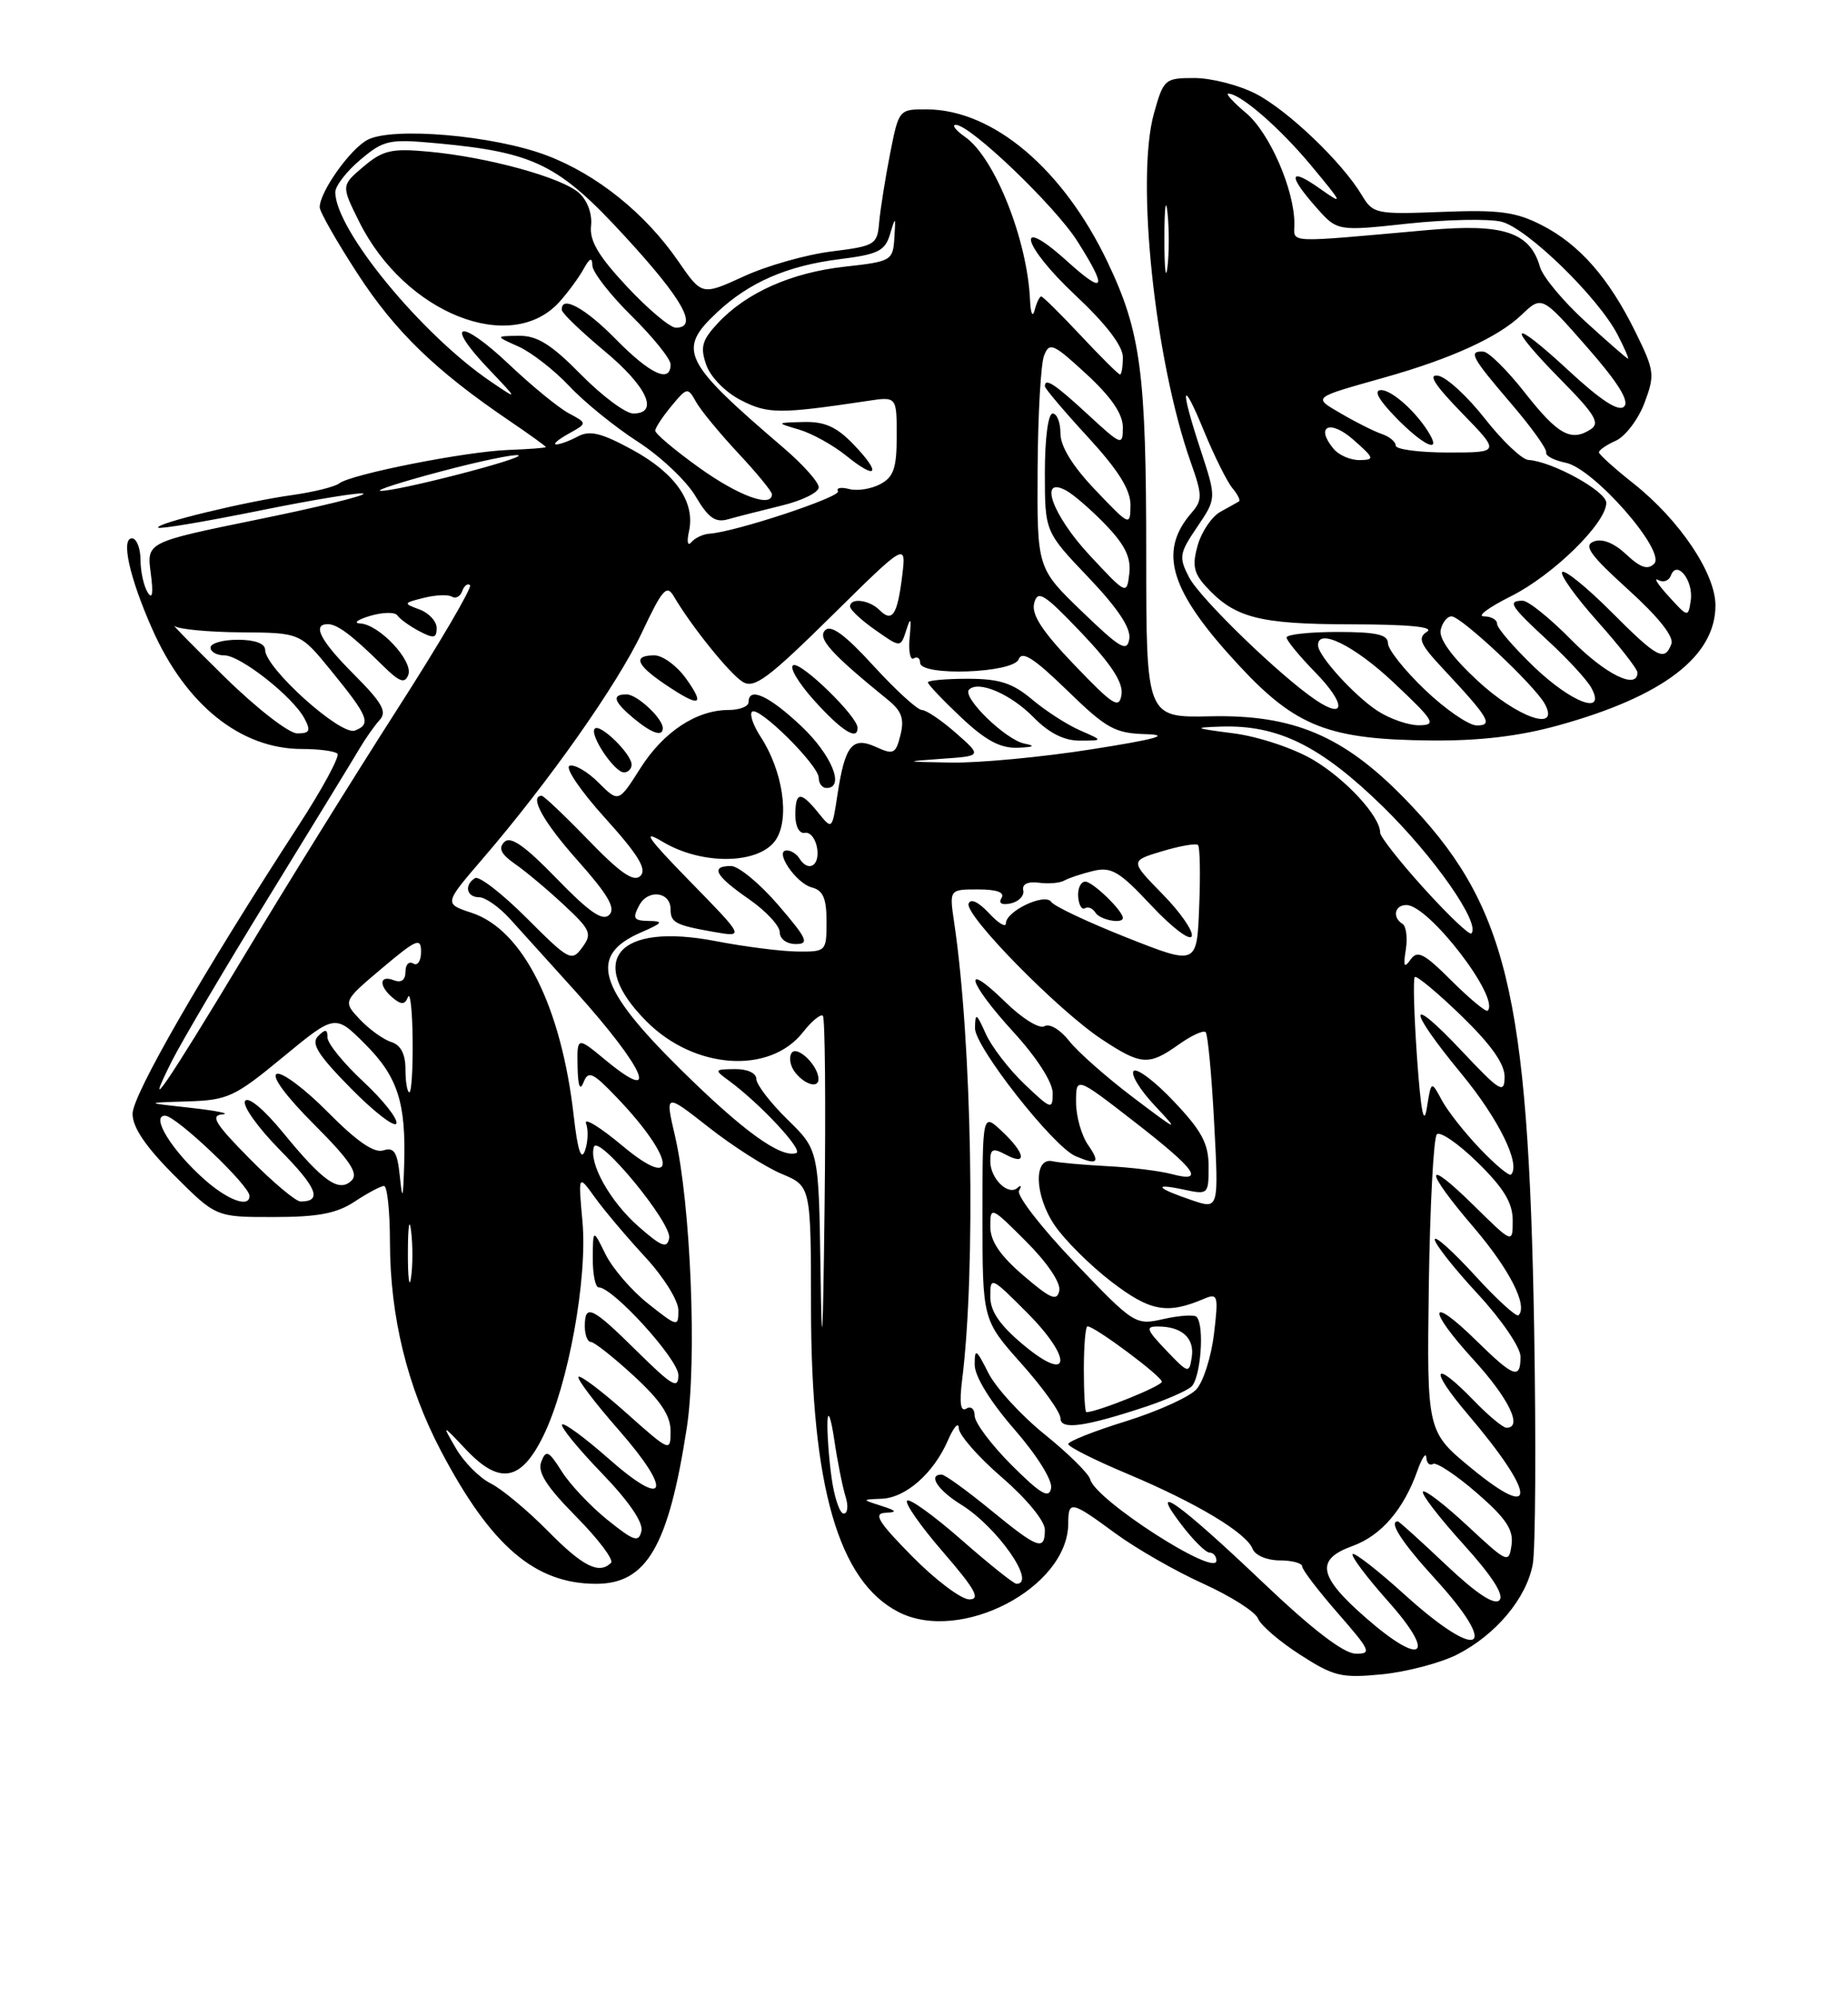 <?xml version="1.0" encoding="UTF-8" standalone="no"?>
<!DOCTYPE svg PUBLIC "-//W3C//DTD SVG 1.1//EN" "http://www.w3.org/Graphics/SVG/1.1/DTD/svg11.dtd" >
<svg xmlns="http://www.w3.org/2000/svg" xmlns:xlink="http://www.w3.org/1999/xlink" version="1.1" viewBox="0 0 237 256">
 <g >
 <path fill="currentColor"
d=" M 186.89 212.06 C 191.84 209.53 195.75 204.87 196.57 200.50 C 196.92 198.60 197.00 185.00 196.75 170.27 C 196.00 127.02 193.24 115.79 180.08 102.29 C 172.28 94.30 165.85 91.58 155.26 91.81 C 147.00 91.99 147.00 91.99 147.00 71.13 C 147.00 47.74 146.31 42.54 142.04 33.59 C 136.35 21.66 127.37 14.07 118.89 14.02 C 115.28 14.00 115.27 14.01 114.14 19.75 C 113.52 22.91 112.90 26.85 112.75 28.50 C 112.51 31.37 112.24 31.53 106.64 32.23 C 103.41 32.63 98.35 34.06 95.40 35.42 C 90.02 37.88 90.02 37.88 87.02 33.53 C 82.77 27.35 76.55 22.35 70.08 19.91 C 63.27 17.34 50.31 16.23 47.12 17.93 C 44.88 19.13 41.01 24.59 41.00 26.56 C 41.00 27.14 43.19 30.98 45.87 35.10 C 50.66 42.47 55.86 47.51 65.25 53.88 C 67.86 55.65 70.00 57.19 70.00 57.30 C 70.00 57.41 67.86 57.57 65.25 57.67 C 59.83 57.85 45.00 60.78 43.50 61.96 C 42.95 62.39 40.25 63.06 37.50 63.45 C 31.37 64.31 19.79 67.12 20.30 67.63 C 20.50 67.84 26.41 66.84 33.42 65.42 C 40.43 64.00 46.37 63.04 46.61 63.28 C 46.86 63.53 40.70 65.03 32.93 66.61 C 18.81 69.50 18.81 69.50 19.33 73.45 C 19.68 76.05 19.55 76.90 18.95 75.95 C 18.44 75.15 18.02 73.26 18.02 71.75 C 18.01 70.24 17.51 69.00 16.92 69.00 C 15.49 69.00 16.61 74.04 19.49 80.55 C 23.80 90.34 30.86 96.00 38.73 96.00 C 40.90 96.00 42.94 96.27 43.27 96.60 C 43.60 96.94 41.35 101.10 38.26 105.85 C 25.99 124.74 17.00 140.34 17.00 142.76 C 17.00 144.50 18.69 146.99 22.35 150.65 C 27.70 156.00 27.70 156.00 35.10 155.99 C 40.80 155.99 43.19 155.53 45.50 154.00 C 47.15 152.91 48.84 152.01 49.25 152.01 C 49.66 152.00 50.01 155.26 50.01 159.25 C 50.03 168.76 52.23 177.74 56.53 185.93 C 62.96 198.16 68.61 203.00 76.45 203.00 C 82.94 203.00 85.73 198.20 88.08 183.00 C 89.40 174.42 88.59 154.33 86.57 145.62 C 85.28 140.09 85.28 140.09 90.89 144.49 C 93.98 146.92 98.19 149.60 100.25 150.46 C 104.00 152.03 104.00 152.03 104.01 167.76 C 104.04 190.54 107.52 202.63 115.20 206.60 C 123.15 210.72 136.98 203.51 137.00 195.25 C 137.00 192.29 137.38 192.37 143.04 196.53 C 145.68 198.47 150.74 201.37 154.30 202.98 C 157.85 204.59 161.02 206.60 161.34 207.46 C 161.67 208.31 164.09 210.39 166.72 212.08 C 171.06 214.88 172.03 215.11 177.26 214.60 C 180.43 214.28 184.76 213.14 186.89 212.06 Z  M 199.87 92.97 C 213.30 89.25 220.00 84.13 220.00 77.59 C 220.00 73.50 215.42 66.68 209.53 62.00 C 207.10 60.08 205.09 58.27 205.06 57.99 C 205.03 57.71 206.00 57.03 207.22 56.49 C 208.44 55.94 210.09 53.77 210.89 51.67 C 212.25 48.05 212.19 47.53 209.78 42.63 C 206.36 35.66 202.58 31.34 197.73 28.86 C 194.38 27.15 192.26 26.87 184.92 27.16 C 176.45 27.49 176.08 27.41 174.64 25.00 C 172.10 20.76 165.13 14.11 161.01 12.00 C 158.85 10.90 155.32 10.00 153.17 10.00 C 149.38 10.00 149.22 10.14 147.99 14.54 C 145.64 22.92 148.10 46.20 152.70 59.22 C 154.21 63.48 154.22 64.10 152.82 65.72 C 148.46 70.73 150.03 75.77 158.94 85.34 C 166.20 93.15 170.42 94.79 183.52 94.91 C 189.74 94.97 194.81 94.37 199.87 92.97 Z  M 162.00 202.86 C 151.18 192.57 147.15 189.71 151.49 195.39 C 153.00 197.38 154.63 199.00 155.12 199.00 C 155.60 199.00 156.00 199.46 156.00 200.03 C 156.00 202.23 140.45 192.23 139.82 189.62 C 139.64 188.90 137.03 186.31 134.00 183.87 C 130.97 181.43 127.71 177.87 126.75 175.97 C 125.19 172.87 125.00 172.76 125.00 174.92 C 125.00 176.40 126.97 179.61 130.07 183.18 C 133.00 186.54 135.00 189.75 134.80 190.75 C 134.54 192.13 133.47 191.51 129.73 187.78 C 127.13 185.18 125.00 182.34 125.00 181.47 C 125.00 180.59 124.52 180.18 123.92 180.55 C 123.19 181.00 123.02 179.83 123.39 176.86 C 125.16 162.68 124.65 133.55 122.37 118.25 C 121.74 114.00 121.74 114.00 125.43 114.00 C 127.85 114.00 128.89 114.38 128.44 115.10 C 128.02 115.78 128.46 116.04 129.63 115.79 C 130.66 115.56 131.38 114.81 131.23 114.12 C 131.05 113.32 131.80 112.96 133.23 113.14 C 134.48 113.31 135.95 113.18 136.50 112.86 C 137.05 112.54 138.72 111.99 140.20 111.63 C 142.53 111.07 143.57 111.69 147.67 116.08 C 150.30 118.88 152.62 120.65 152.84 119.99 C 153.05 119.34 151.36 116.90 149.07 114.58 C 144.92 110.34 144.92 110.34 149.06 109.10 C 151.33 108.42 153.40 108.06 153.64 108.31 C 153.89 108.55 153.96 112.12 153.79 116.24 C 153.50 123.73 153.50 123.73 144.50 120.17 C 139.55 118.21 135.19 116.16 134.82 115.60 C 134.00 114.41 129.00 116.78 129.00 118.36 C 129.00 118.92 128.01 118.32 126.81 117.02 C 125.47 115.59 124.46 115.12 124.22 115.83 C 123.73 117.32 135.64 129.45 141.24 133.17 C 146.35 136.55 147.31 136.62 151.15 133.89 C 152.78 132.73 154.34 132.01 154.62 132.29 C 154.90 132.57 155.39 137.79 155.71 143.90 C 156.30 155.00 156.30 155.00 152.90 153.85 C 148.33 152.31 147.75 151.61 151.75 152.46 C 154.95 153.15 155.00 153.10 155.00 149.52 C 155.00 146.59 154.14 144.97 150.57 141.20 C 148.14 138.62 145.81 136.86 145.39 137.27 C 144.98 137.69 146.18 139.67 148.07 141.68 C 151.32 145.14 151.18 145.09 145.32 140.66 C 141.92 138.09 138.22 134.83 137.11 133.41 C 135.98 131.97 134.58 131.14 133.95 131.53 C 133.32 131.92 131.10 130.56 128.91 128.41 C 123.27 122.91 124.09 125.85 130.00 132.31 C 132.97 135.56 135.00 138.72 135.00 140.09 C 135.00 142.28 134.83 142.23 131.38 138.95 C 129.39 137.05 127.16 134.15 126.42 132.50 C 125.22 129.82 125.07 129.74 125.04 131.78 C 125.00 134.15 135.05 146.94 137.92 148.18 C 140.74 149.39 141.14 149.04 139.56 146.78 C 138.70 145.56 138.00 143.08 138.00 141.27 C 138.00 137.98 138.00 137.98 145.43 143.74 C 153.39 149.91 154.64 151.65 150.25 150.48 C 148.74 150.08 145.03 149.62 142.00 149.47 C 138.97 149.31 135.82 149.03 135.00 148.84 C 132.53 148.28 132.66 153.20 135.23 157.01 C 136.50 158.90 139.79 162.17 142.52 164.27 C 147.51 168.09 149.66 168.49 154.41 166.47 C 156.19 165.72 156.28 166.02 155.69 170.97 C 155.34 173.89 154.33 177.08 153.44 178.07 C 152.55 179.05 148.48 180.89 144.41 182.16 C 140.33 183.42 137.00 184.74 137.00 185.09 C 137.00 185.44 140.42 187.16 144.60 188.91 C 153.45 192.63 159.86 196.47 160.65 198.54 C 160.97 199.35 162.50 200.00 164.11 200.00 C 165.70 200.00 167.00 200.35 167.00 200.77 C 167.00 201.19 169.06 203.89 171.58 206.77 C 175.78 211.58 175.97 212.00 173.83 211.95 C 172.30 211.92 168.23 208.79 162.00 202.86 Z  M 147.00 180.28 C 149.47 179.45 152.06 178.33 152.75 177.77 C 153.98 176.77 154.52 169.85 153.45 168.78 C 153.15 168.48 151.25 168.61 149.23 169.06 C 145.60 169.88 145.47 169.80 137.81 161.80 C 133.55 157.35 130.34 153.21 130.69 152.61 C 131.04 152.00 130.95 151.83 130.50 152.24 C 129.31 153.32 127.00 151.07 127.00 148.84 C 127.00 147.24 127.32 147.10 129.00 148.00 C 131.78 149.49 131.50 147.82 128.50 145.00 C 126.00 142.65 126.00 142.65 126.00 155.92 C 126.00 169.18 126.00 169.18 131.00 174.79 C 133.75 177.87 136.00 181.02 136.00 181.78 C 136.00 183.32 139.11 182.89 147.00 180.28 Z  M 144.00 117.65 C 144.00 116.74 140.14 113.00 139.19 113.00 C 138.61 113.00 138.19 113.87 138.27 114.93 C 138.35 115.99 138.74 116.66 139.14 116.41 C 139.54 116.17 140.14 116.42 140.49 116.98 C 141.06 117.91 144.00 118.47 144.00 117.65 Z  M 175.14 207.34 C 169.05 202.02 168.67 199.88 173.47 198.15 C 177.13 196.82 180.01 193.48 181.78 188.50 C 182.36 186.85 182.88 186.09 182.92 186.81 C 182.96 187.53 183.35 187.90 183.78 187.64 C 184.20 187.37 186.72 189.04 189.38 191.34 C 193.15 194.61 194.12 196.07 193.85 198.01 C 193.51 200.43 193.35 200.36 188.23 195.60 C 185.34 192.90 182.75 190.91 182.49 191.18 C 182.22 191.45 184.54 194.47 187.64 197.89 C 191.37 202.01 192.94 204.46 192.29 205.11 C 191.63 205.77 189.31 204.23 185.42 200.55 C 182.19 197.50 179.43 195.00 179.27 195.00 C 178.04 195.00 179.79 197.70 184.00 202.31 C 192.54 211.65 189.79 213.12 180.13 204.38 C 176.71 201.28 173.71 198.95 173.47 199.19 C 173.23 199.44 175.27 202.15 178.00 205.22 C 184.33 212.31 182.43 213.72 175.14 207.34 Z  M 117.00 199.50 C 112.65 195.09 111.96 193.98 113.53 193.90 C 115.12 193.82 115.02 193.65 113.00 193.00 C 110.50 192.20 110.50 192.20 113.06 192.10 C 116.16 191.98 119.73 188.84 121.57 184.61 C 122.31 182.90 122.94 182.20 122.96 183.06 C 122.98 183.92 125.47 186.76 128.50 189.37 C 131.65 192.09 134.00 194.95 134.00 196.06 C 134.00 198.85 133.14 198.53 127.00 193.50 C 123.98 191.03 121.17 189.00 120.76 189.00 C 118.96 189.00 120.25 190.99 123.26 192.85 C 127.89 195.71 132.99 203.00 130.36 203.00 C 130.01 203.00 126.84 200.47 123.32 197.38 C 119.79 194.28 116.65 192.02 116.33 192.34 C 116.00 192.66 118.09 195.64 120.97 198.96 C 125.06 203.69 125.79 205.00 124.31 205.00 C 123.28 205.00 119.99 202.53 117.00 199.50 Z  M 70.23 196.20 C 67.63 193.57 64.34 190.83 62.92 190.13 C 61.50 189.42 59.51 187.42 58.49 185.67 C 56.65 182.50 56.65 182.50 59.79 185.82 C 64.09 190.36 66.84 189.86 69.70 184.00 C 72.88 177.49 75.36 163.90 74.70 156.59 C 74.15 150.50 74.15 150.50 76.31 153.50 C 77.50 155.15 80.39 158.57 82.73 161.10 C 85.10 163.66 87.00 166.70 87.00 167.94 C 87.00 170.10 86.89 170.08 83.14 167.11 C 81.01 165.43 78.55 162.57 77.66 160.77 C 76.05 157.50 76.05 157.50 76.02 161.25 C 76.01 163.31 76.35 165.00 76.77 165.00 C 78.61 165.00 87.00 174.23 87.00 176.25 C 87.00 178.11 86.22 177.66 81.72 173.22 C 75.90 167.47 75.00 167.04 75.00 170.00 C 75.00 171.10 75.35 172.00 75.77 172.00 C 76.20 172.00 78.67 173.95 81.27 176.34 C 84.70 179.49 86.00 181.43 86.00 183.42 C 86.00 186.13 85.95 186.11 80.32 181.10 C 77.19 178.31 74.44 176.23 74.19 176.47 C 73.95 176.71 76.26 179.76 79.32 183.25 C 86.34 191.24 85.53 193.57 78.03 186.94 C 75.02 184.29 72.34 182.32 72.09 182.58 C 71.83 182.84 74.10 185.63 77.14 188.78 C 80.63 192.39 82.52 195.14 82.26 196.24 C 81.91 197.74 81.31 197.54 77.91 194.81 C 75.74 193.07 73.10 190.27 72.04 188.59 C 70.36 185.93 70.02 185.78 69.42 187.35 C 68.90 188.69 70.06 190.51 73.89 194.39 C 76.73 197.26 78.74 199.93 78.36 200.31 C 76.83 201.84 74.74 200.78 70.23 196.20 Z  M 106.64 189.36 C 106.29 186.81 106.06 183.55 106.12 182.11 C 106.19 180.67 106.58 181.77 106.99 184.54 C 107.40 187.31 108.05 190.57 108.43 191.79 C 108.82 193.00 108.72 194.00 108.20 194.00 C 107.69 194.00 106.99 191.91 106.64 189.36 Z  M 188.74 188.22 C 182.99 183.50 182.99 183.50 183.24 164.83 C 183.39 154.56 183.85 145.82 184.27 145.39 C 184.69 144.97 187.06 146.60 189.52 149.02 C 192.86 152.29 194.00 154.18 194.00 156.42 C 194.00 159.42 194.00 159.42 189.00 154.50 C 182.56 148.16 182.57 149.81 189.01 157.33 C 193.58 162.68 195.97 167.36 194.75 168.58 C 194.48 168.85 191.95 166.54 189.13 163.45 C 186.31 160.37 184.00 158.30 184.00 158.86 C 184.00 159.43 186.47 162.56 189.50 165.83 C 192.56 169.13 195.00 172.71 195.00 173.88 C 195.00 176.87 194.15 176.56 189.31 171.81 C 183.22 165.84 182.95 167.69 188.96 174.26 C 193.51 179.25 195.33 183.00 193.20 183.00 C 192.75 183.00 190.87 181.43 189.00 179.50 C 183.77 174.10 183.21 175.36 188.22 181.25 C 196.99 191.55 197.26 195.21 188.74 188.22 Z  M 105.23 162.95 C 105.00 147.41 105.00 147.41 101.00 143.50 C 98.80 141.35 97.00 139.01 97.00 138.30 C 97.00 137.54 95.85 137.01 94.25 137.03 C 91.59 137.06 91.56 137.11 93.50 138.53 C 97.50 141.47 103.09 147.47 102.12 147.79 C 100.12 148.46 95.29 144.97 87.26 137.04 C 76.59 126.51 75.43 122.45 82.23 119.50 C 85.01 118.29 85.16 118.07 83.21 118.04 C 81.26 118.01 81.08 117.72 81.98 116.04 C 83.11 113.92 86.00 114.29 86.00 116.55 C 86.00 118.25 86.63 118.58 91.50 119.44 C 95.50 120.14 95.50 120.14 88.50 112.98 C 83.00 107.35 82.25 106.26 85.00 107.90 C 90.08 110.94 97.43 110.79 99.51 107.62 C 101.31 104.88 100.39 98.77 97.52 94.39 C 96.60 92.98 96.11 91.56 96.44 91.23 C 97.25 90.41 105.00 98.08 105.00 99.70 C 105.00 100.42 105.45 101.00 106.00 101.00 C 108.40 101.00 106.66 96.75 102.75 93.06 C 98.61 89.16 96.00 87.97 96.00 90.00 C 96.00 90.55 94.85 91.00 93.45 91.00 C 89.32 91.00 85.08 93.80 82.11 98.49 C 79.33 102.87 79.33 102.87 76.77 100.32 C 75.37 98.91 73.69 97.94 73.05 98.15 C 72.41 98.36 74.45 101.37 77.58 104.83 C 81.84 109.54 82.99 111.41 82.14 112.26 C 81.29 113.11 79.61 111.96 75.48 107.70 C 72.44 104.56 69.74 102.00 69.48 102.00 C 67.81 102.00 69.70 105.39 74.14 110.36 C 77.97 114.67 78.99 116.41 78.14 117.26 C 77.29 118.11 75.58 116.93 71.39 112.61 C 67.31 108.40 65.48 107.12 64.68 107.92 C 63.88 108.72 64.25 109.48 66.04 110.73 C 67.39 111.66 70.21 114.02 72.30 115.97 C 75.76 119.19 75.97 119.67 74.67 121.44 C 73.31 123.29 72.99 123.12 67.55 117.68 C 64.41 114.54 61.43 112.23 60.92 112.55 C 59.50 113.43 59.83 115.00 61.44 115.00 C 62.23 115.00 64.00 116.24 65.38 117.75 C 66.75 119.26 70.56 123.47 73.83 127.10 C 82.69 136.95 84.81 141.77 77.69 135.90 C 74.00 132.85 74.00 132.85 74.07 136.68 C 74.12 139.22 74.38 139.90 74.84 138.72 C 75.45 137.18 76.02 137.44 79.15 140.72 C 86.59 148.50 87.05 152.90 79.80 146.84 C 76.94 144.45 74.86 143.18 75.16 144.00 C 75.47 144.82 75.41 146.39 75.02 147.48 C 74.54 148.83 74.08 147.43 73.59 143.12 C 72.00 129.01 67.06 119.16 60.49 117.00 C 56.95 115.83 56.95 115.83 61.82 110.16 C 70.38 100.22 79.20 87.70 82.33 81.06 C 84.96 75.49 85.51 74.87 86.43 76.46 C 88.64 80.23 93.56 86.35 95.24 87.39 C 96.71 88.31 98.48 87.00 106.61 78.99 C 116.23 69.50 116.23 69.50 115.70 73.83 C 115.08 78.85 114.43 79.83 112.78 78.18 C 111.47 76.87 108.99 76.58 109.02 77.75 C 109.03 78.16 110.49 79.52 112.27 80.76 C 115.50 83.03 115.50 83.03 116.23 80.76 C 116.79 78.99 116.89 79.19 116.66 81.70 C 116.49 83.46 116.73 84.67 117.18 84.39 C 117.63 84.11 118.00 84.36 118.00 84.94 C 118.00 86.71 129.95 86.29 130.64 84.50 C 131.07 83.37 132.63 84.38 136.86 88.49 C 141.91 93.40 142.97 93.99 147.00 94.10 C 150.21 94.20 148.21 94.75 140.00 96.04 C 133.68 97.04 125.58 97.80 122.00 97.74 C 115.90 97.64 115.82 97.61 120.73 97.26 C 125.95 96.90 125.95 96.90 122.59 93.95 C 120.75 92.33 118.78 91.00 118.22 91.00 C 117.66 91.00 114.88 88.46 112.04 85.36 C 108.39 81.36 106.57 80.03 105.82 80.78 C 104.79 81.81 106.60 83.80 113.87 89.70 C 115.64 91.13 116.00 92.14 115.48 94.21 C 114.88 96.63 114.59 96.77 112.34 95.74 C 109.29 94.36 108.36 95.52 107.39 101.93 C 106.72 106.36 106.71 106.36 104.95 104.18 C 102.66 101.36 102.00 101.43 102.00 104.50 C 102.00 105.94 102.52 106.89 103.23 106.75 C 103.90 106.61 104.61 107.51 104.80 108.75 C 105.14 111.02 103.64 111.84 102.50 110.00 C 102.16 109.45 101.44 109.00 100.91 109.00 C 99.23 109.00 102.06 113.20 104.10 113.74 C 105.56 114.12 106.00 115.14 106.00 118.12 C 106.00 121.94 105.95 122.00 102.25 121.96 C 100.19 121.94 95.49 121.34 91.81 120.63 C 79.23 118.20 75.05 123.05 82.94 130.94 C 89.08 137.08 98.71 137.73 102.97 132.31 C 104.10 130.87 105.26 129.92 105.53 130.20 C 105.81 130.48 105.91 141.46 105.75 154.60 C 105.54 172.32 105.40 174.48 105.23 162.95 Z  M 104.97 138.25 C 104.89 136.49 102.17 133.92 101.51 134.98 C 101.13 135.59 101.37 136.74 102.04 137.54 C 103.32 139.09 105.02 139.50 104.97 138.25 Z  M 99.81 116.00 C 97.44 113.25 94.71 111.00 93.75 111.00 C 91.04 111.00 91.72 112.25 96.04 115.24 C 98.22 116.75 100.00 118.66 100.00 119.49 C 100.00 120.35 100.89 121.00 102.06 121.00 C 103.83 121.00 103.52 120.32 99.81 116.00 Z  M 81.00 98.00 C 81.00 96.64 76.97 92.70 76.28 93.39 C 75.54 94.13 78.79 99.00 80.02 99.00 C 80.56 99.00 81.00 98.55 81.00 98.00 Z  M 131.39 95.31 C 128.97 94.84 123.33 89.34 124.28 88.39 C 125.48 87.18 129.63 88.96 132.55 91.94 C 134.54 93.97 136.48 94.94 138.50 94.93 C 141.50 94.92 141.50 94.92 138.50 93.61 C 136.85 92.89 134.09 91.11 132.36 89.65 C 129.85 87.54 128.17 87.00 124.11 87.00 C 121.30 87.00 119.00 87.21 119.00 87.46 C 119.00 87.72 120.91 89.73 123.25 91.94 C 126.39 94.90 128.28 95.92 130.50 95.84 C 132.59 95.76 132.86 95.60 131.39 95.31 Z  M 85.00 93.33 C 85.00 92.07 81.70 89.00 80.35 89.00 C 78.41 89.00 78.68 89.91 81.25 92.06 C 83.59 94.00 85.00 94.48 85.00 93.33 Z  M 109.97 93.25 C 109.92 91.78 102.84 84.89 101.76 85.25 C 101.15 85.45 102.36 87.50 104.44 89.81 C 107.98 93.73 110.04 95.00 109.97 93.25 Z  M 88.00 87.00 C 86.83 85.35 84.99 84.00 83.93 84.00 C 81.14 84.00 81.57 85.19 85.26 87.69 C 89.74 90.71 90.51 90.52 88.00 87.00 Z  M 52.31 160.50 C 52.32 157.20 52.50 155.97 52.72 157.77 C 52.95 159.57 52.94 162.27 52.71 163.77 C 52.49 165.27 52.30 163.80 52.31 160.50 Z  M 81.87 157.19 C 78.24 154.00 75.48 149.07 76.17 147.00 C 76.73 145.32 86.19 156.79 85.82 158.70 C 85.55 160.07 84.84 159.80 81.87 157.19 Z  M 26.30 151.25 C 22.07 147.53 19.26 143.00 21.17 143.00 C 22.58 143.00 32.00 151.95 32.00 153.28 C 32.00 154.84 29.27 153.86 26.30 151.25 Z  M 32.00 148.50 C 27.58 144.02 26.93 142.97 28.53 142.83 C 29.62 142.74 27.80 142.37 24.50 142.00 C 18.50 141.34 18.50 141.34 24.06 141.17 C 29.21 141.01 30.09 140.61 36.29 135.49 C 42.98 129.98 42.98 129.98 46.83 133.83 C 51.02 138.02 52.09 141.36 51.83 149.38 C 51.69 153.78 51.61 153.97 51.27 150.70 C 50.95 147.65 50.54 147.01 49.15 147.45 C 47.98 147.83 45.74 146.28 42.08 142.58 C 39.14 139.60 36.18 137.38 35.50 137.64 C 34.76 137.92 36.67 140.51 40.28 144.12 C 44.85 148.69 46.00 150.40 45.11 151.29 C 43.50 152.90 41.46 151.48 36.30 145.17 C 33.84 142.17 31.82 140.49 31.43 141.12 C 31.06 141.71 33.08 144.54 35.91 147.41 C 40.66 152.22 41.38 154.00 38.55 154.00 C 37.93 154.00 34.99 151.53 32.00 148.50 Z  M 46.60 138.64 C 44.07 136.29 42.00 133.74 42.00 132.98 C 42.00 131.90 41.74 131.86 40.79 132.81 C 39.85 133.75 40.78 135.22 45.03 139.53 C 48.03 142.57 50.64 144.57 50.84 143.99 C 51.03 143.40 49.12 140.99 46.60 138.64 Z  M 189.80 147.23 C 187.84 145.18 185.63 142.38 184.90 141.00 C 183.55 138.50 183.55 138.50 182.99 142.00 C 182.60 144.43 182.22 142.46 181.73 135.57 C 181.35 130.11 181.21 125.45 181.44 125.23 C 181.67 125.00 184.36 127.24 187.43 130.21 C 191.26 133.93 192.99 136.38 192.96 138.06 C 192.93 140.25 192.37 139.91 187.46 134.70 C 180.41 127.22 180.40 129.12 187.45 137.66 C 192.20 143.42 195.07 149.26 193.78 150.55 C 193.55 150.78 191.76 149.28 189.80 147.23 Z  M 22.04 136.00 C 23.28 133.53 28.86 124.08 34.45 115.00 C 40.03 105.92 45.26 97.39 46.05 96.04 C 46.85 94.68 48.04 92.99 48.70 92.27 C 49.66 91.22 48.99 90.05 45.45 86.50 C 41.09 82.14 39.97 80.00 42.04 80.00 C 43.26 80.00 45.16 81.43 49.02 85.24 C 51.22 87.42 51.91 87.68 52.36 86.50 C 53.04 84.74 48.65 80.04 46.20 79.91 C 45.27 79.87 45.83 79.43 47.46 78.94 C 49.09 78.46 50.66 78.43 50.96 78.88 C 51.26 79.33 52.51 80.23 53.75 80.89 C 55.63 81.88 56.00 81.81 56.00 80.50 C 56.00 79.64 55.01 78.57 53.81 78.12 C 51.69 77.34 51.70 77.29 54.35 76.63 C 55.86 76.25 57.48 76.18 57.96 76.48 C 58.44 76.77 59.03 76.45 59.28 75.76 C 59.52 75.07 59.98 74.73 60.28 75.00 C 60.58 75.28 56.36 82.48 50.89 91.00 C 45.42 99.53 36.61 113.70 31.32 122.50 C 21.29 139.16 18.19 143.67 22.04 136.00 Z  M 52.00 137.07 C 52.00 135.10 51.40 133.94 50.16 133.55 C 49.15 133.23 47.34 131.92 46.14 130.65 C 43.97 128.34 43.97 128.34 48.98 124.11 C 53.43 120.36 54.00 120.12 54.00 122.00 C 54.00 123.16 53.55 123.84 53.00 123.50 C 52.45 123.16 52.00 123.63 52.00 124.55 C 52.00 125.62 51.46 126.01 50.50 125.64 C 48.61 124.91 48.55 126.38 50.40 127.92 C 51.48 128.81 51.93 128.78 52.32 127.79 C 52.61 127.08 52.88 129.54 52.92 133.25 C 52.96 136.96 52.77 140.00 52.50 140.00 C 52.23 140.00 52.00 138.68 52.00 137.07 Z  M 186.17 125.72 C 182.63 122.18 181.78 121.74 180.89 123.00 C 180.08 124.16 179.94 123.88 180.29 121.73 C 180.53 120.20 180.34 118.71 179.87 118.42 C 178.52 117.58 178.85 116.00 180.37 116.00 C 183.24 116.00 192.41 127.92 190.79 129.54 C 190.58 129.76 188.50 128.03 186.17 125.72 Z  M 182.62 113.87 C 179.53 110.46 177.00 107.24 177.00 106.73 C 177.00 104.63 172.58 99.84 168.36 97.36 C 165.82 95.88 161.36 94.40 158.17 93.99 C 153.12 93.34 152.94 93.25 156.57 93.13 C 163.92 92.89 169.37 95.59 177.38 103.41 C 183.95 109.84 189.93 118.41 188.69 119.64 C 188.45 119.89 185.72 117.29 182.62 113.87 Z  M 28.79 86.75 C 24.73 82.76 21.86 79.84 22.41 80.25 C 22.95 80.66 26.80 81.02 30.95 81.05 C 38.50 81.10 38.50 81.10 42.47 85.97 C 47.27 91.85 47.65 92.81 45.51 93.64 C 43.69 94.33 34.00 85.62 34.00 83.29 C 34.00 82.48 32.69 82.00 30.50 82.00 C 28.57 82.00 27.00 82.45 27.00 83.00 C 27.00 83.55 27.80 84.00 28.77 84.00 C 30.83 84.00 37.54 89.28 39.04 92.08 C 39.89 93.67 39.73 94.00 38.12 94.00 C 37.04 94.00 32.86 90.75 28.79 86.75 Z  M 137.80 85.24 C 133.65 80.91 132.25 78.76 132.63 77.31 C 133.08 75.57 133.89 76.08 138.66 81.08 C 142.52 85.13 144.06 87.49 143.83 89.02 C 143.54 90.92 142.80 90.45 137.80 85.24 Z  M 138.75 78.37 C 133.00 72.83 133.00 72.83 133.07 60.17 C 133.11 53.20 133.48 46.63 133.90 45.57 C 134.58 43.81 135.08 44.03 139.33 47.95 C 142.50 50.87 144.00 53.06 144.00 54.75 C 144.00 57.18 143.86 57.13 139.52 53.13 C 135.26 49.20 134.00 48.37 134.00 49.51 C 134.00 49.79 136.47 52.71 139.50 56.00 C 143.43 60.27 144.99 62.77 144.98 64.74 C 144.95 67.47 144.90 67.45 140.48 62.81 C 137.56 59.76 136.00 57.22 136.00 55.56 C 136.00 54.15 135.55 53.00 135.00 53.00 C 134.42 53.00 134.00 56.19 134.00 60.57 C 134.00 68.15 134.00 68.15 139.58 74.00 C 143.34 77.94 145.05 80.51 144.83 81.88 C 144.55 83.63 143.70 83.14 138.75 78.37 Z  M 139.75 71.18 C 134.98 66.07 133.11 60.90 136.75 62.88 C 137.71 63.41 140.00 65.39 141.83 67.30 C 144.28 69.85 145.07 71.48 144.83 73.51 C 144.50 76.26 144.49 76.26 139.75 71.18 Z  M 88.36 68.10 C 89.19 64.35 86.62 60.66 81.10 57.65 C 77.11 55.48 75.64 55.12 74.09 55.95 C 73.01 56.53 71.76 56.98 71.32 56.96 C 70.87 56.95 71.59 56.33 72.92 55.59 C 75.34 54.25 75.34 54.25 72.94 52.97 C 71.63 52.27 68.17 49.44 65.27 46.69 C 59.02 40.79 56.87 41.18 62.56 47.18 C 66.50 51.32 66.50 51.32 63.00 48.95 C 54.07 42.91 43.00 29.44 43.00 24.63 C 43.00 23.83 44.45 21.96 46.22 20.47 C 49.23 17.94 49.89 17.80 55.99 18.36 C 68.60 19.53 71.66 21.06 80.25 30.41 C 87.63 38.45 89.60 42.00 86.67 42.00 C 85.94 42.00 83.12 39.64 80.42 36.75 C 76.75 32.83 75.58 30.85 75.80 28.95 C 75.97 27.44 75.35 25.72 74.27 24.74 C 72.07 22.75 62.57 20.14 55.00 19.44 C 50.22 19.00 49.13 19.24 46.62 21.35 C 43.75 23.78 43.75 23.78 46.09 28.47 C 51.93 40.15 65.52 45.57 71.74 38.70 C 72.83 37.49 74.22 35.60 74.83 34.50 C 75.64 33.04 75.95 32.92 75.97 34.04 C 75.99 34.88 78.25 37.79 81.00 40.50 C 83.75 43.21 86.00 46.00 86.00 46.71 C 86.00 49.17 83.39 47.97 79.00 43.50 C 75.02 39.44 71.90 37.76 72.06 39.75 C 72.09 40.16 74.56 42.52 77.53 45.00 C 82.98 49.53 84.58 53.00 81.21 53.00 C 80.23 53.00 77.21 50.75 74.50 48.00 C 70.69 44.13 68.89 43.01 66.54 43.04 C 63.50 43.08 63.50 43.08 66.50 44.42 C 68.15 45.16 71.08 47.44 73.00 49.48 C 74.92 51.53 78.88 54.74 81.79 56.61 C 84.70 58.49 88.03 61.63 89.19 63.59 C 90.85 66.40 91.74 67.03 93.40 66.55 C 94.55 66.22 97.64 65.44 100.25 64.80 C 102.86 64.17 105.00 63.12 105.00 62.46 C 105.00 61.80 102.96 59.51 100.46 57.38 C 87.53 46.32 86.81 44.85 91.97 40.03 C 96.10 36.17 100.97 34.06 107.67 33.22 C 112.64 32.60 113.51 32.16 114.15 30.00 C 114.84 27.67 114.88 27.71 114.70 30.50 C 114.51 33.41 114.31 33.52 108.35 34.18 C 101.49 34.94 95.72 37.50 92.06 41.42 C 90.03 43.60 89.78 44.48 90.57 46.76 C 91.12 48.33 93.02 50.27 95.01 51.29 C 98.47 53.07 99.96 53.08 111.25 51.39 C 115.00 50.82 115.00 50.82 115.00 55.88 C 115.00 59.99 114.61 61.14 112.90 62.05 C 111.74 62.67 109.94 62.96 108.90 62.68 C 107.85 62.41 107.21 62.53 107.47 62.96 C 107.92 63.68 94.31 68.18 91.02 68.40 C 90.18 68.45 89.12 68.95 88.66 69.50 C 88.19 70.06 88.06 69.45 88.36 68.10 Z  M 109.49 56.99 C 107.30 54.71 105.78 54.02 103.06 54.09 C 99.50 54.18 99.50 54.18 102.50 55.07 C 104.15 55.56 106.85 57.06 108.50 58.39 C 112.48 61.61 113.09 60.75 109.49 56.99 Z  M 89.66 59.94 C 86.55 57.71 84.01 55.58 84.03 55.19 C 84.05 54.81 84.99 53.39 86.12 52.03 C 88.11 49.63 88.21 49.62 89.27 51.52 C 89.87 52.60 92.31 55.55 94.68 58.09 C 97.06 60.63 99.00 63.00 99.00 63.35 C 99.00 65.13 94.73 63.57 89.66 59.94 Z  M 56.50 60.44 C 61.45 59.12 65.94 58.19 66.47 58.35 C 67.59 58.69 50.71 63.05 48.79 62.91 C 48.08 62.86 51.55 61.75 56.50 60.44 Z  M 138.60 43.00 C 136.02 40.25 133.75 38.00 133.53 38.00 C 133.32 38.00 132.94 38.79 132.69 39.75 C 132.43 40.74 132.18 40.20 132.10 38.50 C 131.77 30.77 127.58 20.22 123.78 17.56 C 122.56 16.70 122.02 16.00 122.58 16.00 C 124.44 16.00 135.29 26.38 138.17 30.92 C 142.11 37.14 141.71 37.87 136.81 33.44 C 130.03 27.32 131.04 31.41 137.90 37.83 C 141.83 41.51 144.00 44.34 144.00 45.77 C 144.00 47.00 143.84 48.00 143.64 48.00 C 143.44 48.00 141.17 45.75 138.60 43.00 Z  M 176.61 91.08 C 173.67 89.14 169.10 84.12 169.04 82.75 C 168.92 80.40 173.67 82.72 178.70 87.46 C 183.98 92.43 184.27 92.93 182.00 92.96 C 180.62 92.97 178.20 92.13 176.61 91.08 Z  M 182.75 88.42 C 180.14 85.93 178.00 83.24 178.00 82.45 C 178.00 81.33 176.50 81.00 171.50 81.00 C 167.93 81.00 165.00 81.32 165.00 81.71 C 165.00 82.10 166.66 84.11 168.69 86.19 C 172.58 90.17 172.63 92.32 168.78 89.75 C 164.24 86.71 153.90 76.71 152.49 73.99 C 151.16 71.41 151.24 70.92 153.53 67.55 C 156.01 63.89 156.01 63.89 154.01 57.78 C 151.29 49.52 151.51 48.20 154.42 55.28 C 155.73 58.45 157.36 61.73 158.04 62.55 C 158.73 63.37 159.11 64.15 158.89 64.27 C 158.68 64.40 157.60 65.00 156.51 65.60 C 155.41 66.21 154.11 68.13 153.61 69.86 C 152.88 72.40 153.08 73.43 154.60 75.11 C 158.29 79.18 161.38 80.00 173.20 80.02 C 180.68 80.03 184.00 80.35 183.01 80.97 C 181.77 81.76 182.11 82.56 185.06 85.71 C 190.98 92.04 191.55 93.00 189.37 92.98 C 188.34 92.96 185.36 90.91 182.75 88.42 Z  M 189.44 87.20 C 186.22 84.21 184.52 81.87 184.76 80.75 C 184.97 79.79 185.60 79.00 186.15 79.00 C 187.39 79.00 196.86 87.88 198.13 90.25 C 200.10 93.91 194.56 91.97 189.44 87.20 Z  M 196.73 85.47 C 194.13 82.97 192.00 80.50 192.00 79.97 C 192.00 79.43 191.24 79.00 190.30 79.00 C 189.37 79.00 190.92 77.85 193.74 76.44 C 199.16 73.74 206.00 67.05 206.00 64.45 C 206.00 62.96 199.07 59.14 196.00 58.95 C 195.18 58.89 192.68 56.52 190.45 53.68 C 188.22 50.83 185.52 48.35 184.45 48.16 C 183.08 47.92 183.98 49.33 187.46 52.91 C 192.42 58.00 192.42 58.00 185.71 58.00 C 182.02 58.00 179.00 57.60 179.00 57.12 C 179.00 56.63 178.21 55.97 177.25 55.64 C 176.29 55.32 173.96 54.16 172.08 53.06 C 168.33 50.88 168.14 51.04 177.50 48.40 C 186.10 45.98 192.11 43.24 195.11 40.38 C 197.73 37.88 197.73 37.88 203.52 44.48 C 207.49 49.00 208.99 51.41 208.29 52.11 C 207.59 52.81 205.33 51.35 201.13 47.46 C 193.64 40.52 193.02 41.43 200.25 48.75 C 204.56 53.12 205.23 54.24 204.00 55.03 C 201.48 56.66 199.78 55.71 195.55 50.32 C 193.32 47.48 190.94 45.12 190.25 45.07 C 188.26 44.96 188.71 45.79 193.75 51.67 C 196.36 54.71 198.41 57.56 198.29 57.99 C 198.17 58.41 199.30 59.01 200.79 59.31 C 204.40 60.03 213.72 70.68 212.14 72.26 C 211.32 73.08 210.37 72.76 208.56 71.06 C 207.01 69.60 205.48 68.99 204.41 69.40 C 203.04 69.92 203.91 71.13 208.81 75.57 C 212.69 79.08 214.70 81.61 214.35 82.54 C 213.46 84.84 212.58 84.37 206.58 78.36 C 203.48 75.26 200.68 72.99 200.35 73.32 C 200.02 73.64 202.06 76.49 204.88 79.65 C 207.70 82.81 210.00 85.76 210.00 86.20 C 210.00 88.47 205.86 86.43 201.50 82.00 C 198.79 79.25 196.00 77.00 195.29 77.00 C 193.26 77.00 193.69 77.67 198.57 82.17 C 201.08 84.48 203.57 87.19 204.10 88.19 C 206.01 91.75 201.59 90.12 196.73 85.47 Z  M 183.41 55.75 C 181.86 53.01 178.57 50.00 177.13 50.00 C 176.12 50.00 176.76 51.19 179.00 53.50 C 182.34 56.94 184.80 58.20 183.41 55.75 Z  M 214.00 76.43 C 212.62 74.92 212.02 73.98 212.66 74.34 C 213.31 74.71 214.04 74.45 214.29 73.76 C 215.05 71.69 217.22 74.43 216.83 76.98 C 216.51 79.15 216.46 79.14 214.00 76.43 Z  M 171.03 57.53 C 168.62 54.63 170.55 53.71 173.54 56.34 C 176.27 58.74 176.34 58.94 174.37 58.97 C 173.20 58.99 171.70 58.34 171.03 57.53 Z  M 203.33 41.22 C 200.48 38.62 197.86 35.48 197.50 34.22 C 196.22 29.76 192.82 28.63 183.21 29.48 C 164.52 31.14 166.00 31.22 166.00 28.66 C 166.00 24.32 162.82 17.03 159.83 14.51 C 158.19 13.13 157.15 12.00 157.52 12.00 C 159.08 12.00 164.12 16.37 168.16 21.23 C 172.29 26.20 172.34 26.34 169.25 24.16 C 165.31 21.38 165.12 22.41 168.79 26.57 C 171.50 29.64 171.50 29.64 180.56 28.66 C 185.54 28.13 190.94 28.02 192.56 28.42 C 195.84 29.23 204.97 38.11 207.45 42.90 C 208.33 44.60 208.93 45.99 208.78 45.97 C 208.62 45.95 206.17 43.81 203.33 41.22 Z  M 149.33 30.50 C 149.33 26.65 149.51 25.20 149.73 27.27 C 149.95 29.35 149.94 32.50 149.72 34.27 C 149.50 36.05 149.32 34.35 149.33 30.50 Z  M 139.00 175.50 C 139.00 172.47 139.21 170.00 139.47 170.00 C 140.41 170.00 149.00 176.40 149.00 177.10 C 149.00 177.66 140.71 181.00 139.32 181.00 C 139.14 181.00 139.00 178.53 139.00 175.50 Z  M 131.25 172.38 C 128.21 169.84 127.00 168.08 127.00 166.18 C 127.00 163.59 127.11 163.64 131.60 168.13 C 137.64 174.16 137.36 177.47 131.25 172.38 Z  M 149.56 173.08 C 146.99 170.38 146.87 170.00 148.56 170.02 C 151.59 170.04 153.21 171.52 152.84 173.94 C 152.51 176.09 152.41 176.06 149.56 173.08 Z  M 131.25 163.49 C 128.23 160.90 127.00 159.07 127.00 157.19 C 127.00 154.59 127.11 154.63 131.60 159.13 C 134.31 161.83 136.06 164.43 135.85 165.43 C 135.56 166.83 134.74 166.48 131.25 163.49 Z "/>
</g>
</svg>